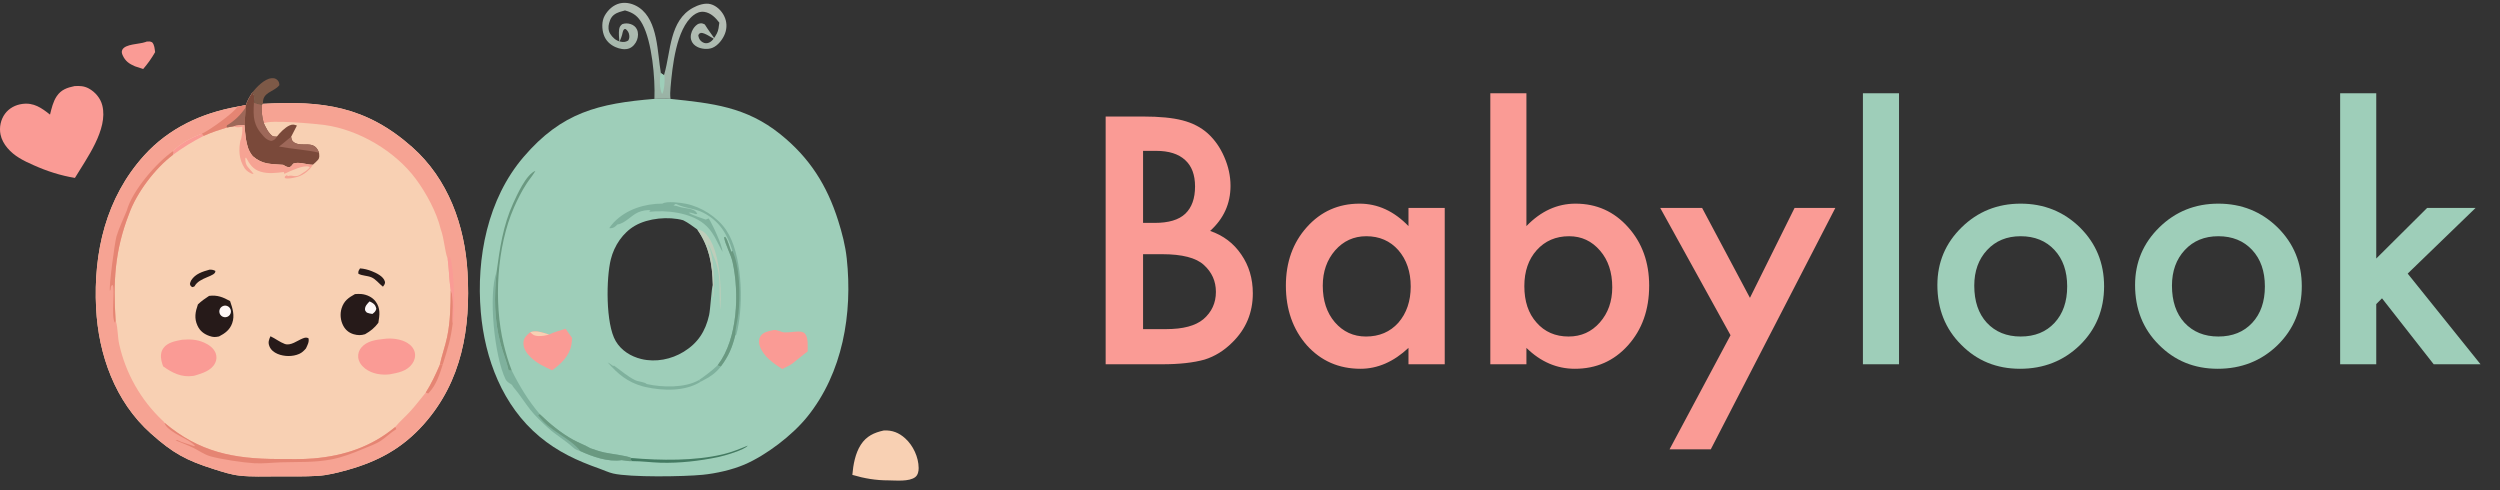 <svg width="102" height="20" viewBox="0 0 102 20" fill="none" xmlns="http://www.w3.org/2000/svg">
<rect x="0" y="0" width="102" height="20" fill="#333333" stroke="none"/>
<path d="M10.299 3.766C10.403 3.927 10.393 4.012 10.36 4.194C10.465 4.224 10.571 4.261 10.679 4.278L10.732 4.236C13.152 4.098 14.931 4.333 16.815 6.001C18.286 7.304 18.965 9.196 19.075 11.115C19.206 13.381 18.853 15.549 17.293 17.306C16.424 18.285 15.425 18.826 14.18 19.173C13.784 19.283 13.366 19.392 12.954 19.416C12.407 19.448 11.853 19.437 11.304 19.437C10.798 19.436 10.275 19.461 9.772 19.405C9.418 19.365 9.074 19.251 8.735 19.144C7.586 18.781 7.051 18.487 6.15 17.681C4.699 16.385 4.016 14.474 3.921 12.57C3.808 10.289 4.32 8.069 5.883 6.342C6.892 5.227 8.234 4.608 9.694 4.351L10.031 4.289C10.088 4.1 10.194 3.931 10.299 3.766Z" fill="#F8D0B3"/>
<path d="M10.732 4.236C13.152 4.098 14.931 4.333 16.815 6.001C18.286 7.304 18.965 9.196 19.075 11.114C19.206 13.381 18.853 15.549 17.293 17.306C16.424 18.285 15.425 18.826 14.18 19.173C13.784 19.283 13.366 19.392 12.954 19.416C12.407 19.448 11.853 19.437 11.304 19.437C10.798 19.436 10.275 19.461 9.772 19.405C9.418 19.365 9.074 19.251 8.735 19.144C7.586 18.781 7.051 18.486 6.15 17.681C4.699 16.385 4.016 14.474 3.921 12.57C3.808 10.289 4.32 8.069 5.883 6.342C6.892 5.227 8.234 4.608 9.694 4.351L10.031 4.289L10.018 4.393C10.005 4.629 9.995 4.867 9.975 5.103C9.821 5.107 9.675 5.105 9.526 5.154L9.259 5.201C8.936 5.302 8.613 5.405 8.306 5.547L8.229 5.459C7.856 5.596 7.336 5.852 7.074 6.157C7.094 6.243 7.089 6.243 7.05 6.324C6.321 6.876 5.574 7.864 5.264 8.73C4.682 10.231 4.615 11.493 4.717 13.074C4.722 13.086 4.727 13.097 4.73 13.11C4.813 13.398 4.796 13.75 4.866 14.055C5.133 15.244 5.75 16.327 6.637 17.164C6.647 17.173 6.657 17.183 6.668 17.192C6.697 17.221 6.687 17.21 6.711 17.248C8.134 18.447 9.523 18.721 11.338 18.728C11.82 18.73 12.311 18.745 12.792 18.704C14.041 18.598 15.157 18.227 16.128 17.418C16.307 17.201 16.526 17.013 16.718 16.805C16.95 16.554 17.153 16.283 17.37 16.018C17.595 15.659 17.776 15.278 17.942 14.888C18.023 14.507 18.16 14.137 18.241 13.755C18.375 13.127 18.381 12.482 18.389 11.843C18.326 11.423 18.32 10.985 18.265 10.561C18.136 10.219 18.13 9.751 17.981 9.35C17.82 8.666 17.386 7.869 16.968 7.305C16.123 6.166 14.644 5.292 13.235 5.099C12.875 5.049 10.975 4.876 10.766 5.034C10.689 4.773 10.669 4.547 10.679 4.278L10.732 4.236Z" fill="#F6A393"/>
<path d="M6.711 17.248C8.134 18.447 9.523 18.721 11.338 18.728C11.82 18.73 12.311 18.745 12.792 18.704C14.041 18.598 15.157 18.227 16.128 17.418L16.169 17.509C15.949 17.642 15.764 17.829 15.552 17.974C15.338 18.119 15.052 18.215 14.813 18.316C14.398 18.491 13.971 18.657 13.527 18.743C12.836 18.878 12.158 18.841 11.459 18.863C11.099 18.875 10.729 18.921 10.369 18.9C9.912 18.873 9.009 18.74 8.571 18.613C8.334 18.545 8.112 18.382 7.89 18.274C7.654 18.16 7.406 18.066 7.164 17.967L7.227 17.952C7.432 18.06 7.706 18.122 7.927 18.206L7.956 18.19C7.746 17.966 7.412 17.849 7.154 17.682C7.005 17.586 6.749 17.428 6.711 17.248Z" fill="#E58573"/>
<path d="M7.074 6.157C7.094 6.243 7.089 6.243 7.05 6.324C6.321 6.876 5.574 7.864 5.264 8.73C4.682 10.231 4.615 11.493 4.717 13.074C4.715 13.11 4.702 13.138 4.691 13.172C4.513 12.923 4.713 11.763 4.591 11.621C4.474 11.698 4.559 11.769 4.484 11.867C4.438 11.685 4.686 9.865 4.752 9.644C4.857 9.292 5.034 8.938 5.172 8.595C5.394 7.778 6.389 6.627 7.074 6.157Z" fill="#E58573"/>
<path d="M10.031 4.289L10.018 4.393C10.005 4.629 9.995 4.867 9.975 5.103C9.821 5.107 9.675 5.105 9.527 5.154L9.26 5.201C8.937 5.302 8.614 5.405 8.306 5.547L8.23 5.459C8.527 5.328 9.53 4.615 9.694 4.351L10.031 4.289Z" fill="#E58573"/>
<path d="M9.26 5.201C9.239 5.143 9.24 5.173 9.263 5.11C9.581 4.925 9.811 4.692 10.018 4.393C10.005 4.629 9.995 4.867 9.975 5.103C9.821 5.107 9.675 5.105 9.527 5.154L9.26 5.201Z" fill="#9E6859"/>
<path d="M18.389 11.843C18.537 12.095 18.448 12.866 18.47 13.193C18.39 13.859 18.262 14.235 18.068 14.861L17.942 14.888C18.023 14.507 18.16 14.137 18.241 13.755C18.375 13.127 18.381 12.482 18.389 11.843Z" fill="#E58573"/>
<path d="M18.265 10.561L18.314 10.477L18.364 10.484C18.517 10.868 18.594 12.808 18.47 13.193C18.448 12.866 18.537 12.095 18.389 11.843C18.326 11.423 18.321 10.986 18.265 10.561Z" fill="#FA9B95"/>
<path d="M17.37 16.018C17.596 15.659 17.776 15.278 17.942 14.888L18.068 14.861C17.941 15.264 17.808 15.688 17.518 16.003C17.503 16.02 17.488 16.037 17.473 16.054L17.37 16.018Z" fill="#E58573"/>
<path d="M10.3 3.766C10.403 3.927 10.393 4.012 10.36 4.194C10.465 4.224 10.571 4.261 10.679 4.278C10.669 4.547 10.689 4.773 10.766 5.034C10.864 5.236 10.942 5.416 11.124 5.558C11.191 5.572 11.229 5.578 11.297 5.572C11.429 5.406 11.621 5.206 11.813 5.118C11.931 5.065 12.002 5.079 12.114 5.123C12.037 5.278 11.957 5.43 11.877 5.583C11.903 5.691 11.901 5.753 12.007 5.816C12.35 6.02 12.796 5.697 13.002 6.192C13.007 6.205 13.011 6.217 13.016 6.23C13.026 6.338 13.05 6.429 12.974 6.522C12.914 6.594 12.833 6.659 12.764 6.721C12.517 6.724 12.194 6.586 11.965 6.676C11.916 6.743 11.885 6.785 11.811 6.825C11.704 6.82 11.64 6.778 11.551 6.725C11.052 6.681 10.724 6.729 10.311 6.371C10.128 6.143 10.084 5.947 10.033 5.668C10.006 5.48 9.991 5.292 9.975 5.103C9.995 4.867 10.005 4.629 10.018 4.393L10.031 4.289C10.088 4.1 10.195 3.931 10.3 3.766Z" fill="#7A493A"/>
<path d="M10.36 4.194C10.465 4.224 10.571 4.261 10.679 4.278C10.669 4.547 10.689 4.773 10.766 5.034C10.864 5.236 10.942 5.416 11.124 5.558C11.191 5.572 11.229 5.578 11.297 5.572C11.29 5.585 11.283 5.6 11.274 5.613C11.21 5.703 11.167 5.727 11.063 5.751C10.931 5.72 10.852 5.668 10.759 5.567C10.333 5.106 10.326 4.788 10.36 4.194Z" fill="#9E6859"/>
<path d="M11.383 5.979C11.555 5.857 11.708 5.709 11.877 5.583C11.903 5.691 11.9 5.753 12.007 5.816C12.35 6.02 12.796 5.697 13.002 6.192C13.007 6.205 13.011 6.217 13.016 6.23C12.487 6.108 11.92 6.082 11.383 5.979Z" fill="#9E6859"/>
<path d="M9.526 5.154C9.675 5.105 9.821 5.107 9.975 5.103C9.991 5.292 10.006 5.48 10.033 5.668C10.084 5.947 10.128 6.143 10.311 6.371C10.725 6.729 11.052 6.681 11.551 6.725C11.64 6.778 11.704 6.82 11.811 6.825C11.885 6.785 11.916 6.743 11.965 6.676C12.194 6.586 12.517 6.724 12.764 6.721C12.638 6.942 12.41 7.124 12.171 7.205C12.05 7.245 11.732 7.318 11.621 7.265L11.62 7.203L11.694 7.15L11.756 7.183C11.802 7.166 11.833 7.16 11.883 7.167C12.057 7.192 12.14 7.208 12.29 7.101C12.407 7.018 12.567 6.94 12.641 6.816C12.628 6.811 12.615 6.804 12.601 6.8C12.367 6.727 11.873 6.971 11.651 7.069L11.595 7.095C11.595 7.04 11.601 7.065 11.577 7.019C11.267 7.057 10.938 7.098 10.633 7.005C10.318 6.909 10.188 6.702 10.038 6.43L10.01 6.447C9.995 6.798 10.166 6.837 10.347 7.096C10.337 7.096 10.327 7.096 10.317 7.095C10.199 7.076 10.045 6.963 9.982 6.866C9.74 6.492 9.73 6.103 9.819 5.682L9.822 5.732C9.868 5.535 9.903 5.371 9.886 5.167C9.784 5.189 9.697 5.21 9.595 5.177C9.572 5.17 9.549 5.161 9.526 5.154Z" fill="#F6A393"/>
<path d="M7.074 6.157C7.336 5.852 7.856 5.596 8.229 5.459L8.306 5.547C7.857 5.775 7.454 6.023 7.05 6.324C7.089 6.243 7.094 6.243 7.074 6.157Z" fill="#FA9B95"/>
<path d="M15.665 13.828C15.962 13.783 16.356 13.831 16.615 13.987C16.769 14.08 16.893 14.218 16.927 14.399C16.957 14.555 16.91 14.716 16.818 14.843C16.6 15.147 16.243 15.209 15.901 15.273C15.553 15.311 15.186 15.255 14.901 15.04C14.752 14.927 14.632 14.766 14.614 14.576C14.601 14.43 14.65 14.29 14.744 14.178C14.969 13.911 15.338 13.861 15.665 13.828Z" fill="#FA9B95"/>
<path d="M7.433 13.861C7.752 13.837 8.026 13.845 8.327 13.977C8.525 14.064 8.725 14.206 8.802 14.416C8.85 14.549 8.84 14.692 8.775 14.818C8.617 15.127 8.252 15.23 7.946 15.325C7.924 15.329 7.902 15.334 7.88 15.337C7.412 15.406 7.021 15.213 6.655 14.946C6.629 14.872 6.603 14.797 6.587 14.72C6.548 14.543 6.557 14.355 6.666 14.204C6.836 13.966 7.165 13.912 7.433 13.861Z" fill="#FA9B95"/>
<path d="M14.483 11.999C14.572 11.993 14.664 11.988 14.752 11.997C14.969 12.021 15.192 12.123 15.324 12.3C15.531 12.574 15.489 12.857 15.437 13.17C15.279 13.38 15.119 13.508 14.894 13.636C14.731 13.686 14.595 13.684 14.431 13.637C14.24 13.581 14.1 13.467 14.006 13.292C13.891 13.077 13.864 12.809 13.938 12.576C14.033 12.276 14.218 12.144 14.483 11.999Z" fill="#261A19"/>
<path d="M15.077 12.298C15.12 12.315 15.161 12.336 15.2 12.361C15.297 12.422 15.331 12.493 15.354 12.601C15.316 12.72 15.288 12.732 15.194 12.809C15.112 12.801 15.046 12.783 14.968 12.755C14.932 12.713 14.895 12.688 14.892 12.629C14.885 12.488 14.988 12.393 15.077 12.298Z" fill="#FDF7F7"/>
<path d="M8.531 12.072C8.863 12.027 9.103 12.126 9.387 12.284C9.489 12.581 9.584 12.87 9.474 13.184C9.38 13.454 9.182 13.602 8.936 13.727C8.78 13.759 8.698 13.761 8.546 13.708C8.324 13.631 8.158 13.504 8.058 13.288C7.916 12.979 7.97 12.724 8.075 12.419C8.219 12.284 8.365 12.179 8.531 12.072Z" fill="#261A19"/>
<path d="M9.117 12.479C9.239 12.442 9.368 12.509 9.409 12.629C9.451 12.75 9.389 12.881 9.271 12.927C9.19 12.959 9.098 12.943 9.031 12.887C8.965 12.831 8.935 12.743 8.953 12.657C8.971 12.572 9.034 12.504 9.117 12.479Z" fill="#FDF7F7"/>
<path d="M11.035 13.719C11.232 13.811 11.415 13.958 11.619 14.033C11.859 14.121 12.136 13.891 12.354 13.807C12.445 13.772 12.494 13.761 12.584 13.797C12.627 13.943 12.542 14.087 12.482 14.217C12.402 14.309 12.323 14.388 12.21 14.438C11.942 14.558 11.593 14.552 11.323 14.438C11.175 14.375 11.047 14.273 10.989 14.12C10.929 13.963 10.971 13.864 11.035 13.719Z" fill="#261A19"/>
<path d="M8.553 11.001C8.649 11.003 8.698 11.007 8.786 11.053C8.819 11.285 8.131 11.302 7.937 11.682C7.915 11.7 7.872 11.707 7.845 11.715C7.774 11.669 7.775 11.667 7.749 11.586C7.76 11.533 7.772 11.484 7.802 11.436C7.969 11.171 8.268 11.079 8.553 11.001Z" fill="#261A19"/>
<path d="M14.689 10.951C14.852 10.96 15.018 11.004 15.169 11.064C15.35 11.136 15.646 11.274 15.702 11.483C15.727 11.577 15.674 11.623 15.625 11.697C15.468 11.581 15.333 11.387 15.149 11.312C14.981 11.244 14.785 11.254 14.623 11.17C14.607 11.062 14.636 11.043 14.689 10.951Z" fill="#261A19"/>
<path d="M26.7 4.034C26.917 4.034 27.14 4.023 27.357 4.035C29.056 4.214 30.441 4.353 31.837 5.476C33.03 6.435 33.741 7.555 34.199 9.006C34.358 9.512 34.49 10.014 34.547 10.543C34.791 12.795 34.386 15.212 32.933 17.009C32.33 17.756 31.265 18.573 30.372 18.955C29.868 19.17 29.215 19.317 28.672 19.371C27.905 19.448 25.709 19.481 25.015 19.319C24.827 19.276 24.64 19.184 24.458 19.12C23.553 18.802 22.757 18.434 22.014 17.814C20.508 16.558 19.779 14.641 19.616 12.725C19.428 10.52 19.892 8.12 21.363 6.403C22.921 4.582 24.421 4.222 26.7 4.034ZM28.447 9.361C28.25 9.224 28.09 9.091 27.871 8.985C27.278 8.823 26.45 8.897 25.91 9.208C25.412 9.493 25.061 10.024 24.923 10.575C24.73 11.342 24.707 13.216 25.122 13.918C25.348 14.302 25.74 14.545 26.166 14.648C26.753 14.79 27.388 14.664 27.898 14.35C28.474 13.996 28.783 13.515 28.931 12.858C28.983 12.629 29.034 11.713 29.083 11.614C29.059 10.772 28.944 10.068 28.447 9.361Z" fill="#9ECEB9"/>
<path d="M27.031 8.307C27.199 8.194 27.771 8.271 27.981 8.312C28.609 8.436 29.264 8.851 29.625 9.382C30.287 10.359 30.336 12.334 30.09 13.457C30.077 13.523 30.06 13.588 30.041 13.653L30.001 13.671C29.87 14.192 29.729 14.523 29.407 14.956L29.274 14.909L29.302 14.873C30.1 13.804 30.166 11.96 29.889 10.695C29.814 10.354 29.585 9.976 29.545 9.685L29.585 9.662C29.714 9.816 29.754 10.096 29.849 10.284L29.881 10.225C29.667 9.541 29.352 9.019 28.698 8.68C28.338 8.495 27.964 8.502 27.629 8.341C27.587 8.321 27.607 8.328 27.552 8.324L27.476 8.387L27.518 8.328L27.476 8.383C27.497 8.386 27.518 8.389 27.54 8.392C27.606 8.402 27.663 8.42 27.726 8.442C27.934 8.512 28.321 8.483 28.434 8.697C28.439 8.707 28.442 8.719 28.446 8.73C28.372 8.743 28.36 8.732 28.291 8.708C28.219 8.684 28.176 8.668 28.1 8.683C28.303 8.806 28.575 8.874 28.798 8.96C28.809 8.955 28.819 8.95 28.829 8.945C28.877 8.923 28.858 8.931 28.915 8.912C29.074 9.161 29.469 10.005 29.478 10.278C29.248 9.866 29.103 9.436 28.717 9.128C28.143 8.67 27.192 8.565 26.486 8.642L26.54 8.586C26.429 8.542 26.156 8.612 26.044 8.66C25.747 8.788 25.512 9.114 25.19 9.159C25.102 9.249 25.034 9.313 24.898 9.311C24.884 9.31 24.87 9.308 24.857 9.307C24.915 9.221 24.977 9.141 25.05 9.066C25.564 8.535 26.304 8.309 27.031 8.307Z" fill="#7FB19D"/>
<path d="M29.274 14.909L29.302 14.873C30.1 13.804 30.166 11.96 29.889 10.695C29.814 10.354 29.585 9.976 29.545 9.685L29.585 9.662C29.713 9.816 29.754 10.096 29.849 10.284L29.88 10.225C30.192 10.872 30.207 12.084 30.128 12.786C30.096 13.072 29.997 13.388 30.001 13.671C29.87 14.192 29.729 14.523 29.407 14.956L29.274 14.909Z" fill="#6A9981"/>
<path d="M22.403 13.649C22.603 13.545 22.858 13.486 23.075 13.413L23.342 13.789C23.335 13.88 23.329 13.975 23.313 14.065C23.23 14.529 22.888 14.847 22.526 15.108C22.203 14.959 21.893 14.818 21.637 14.562C21.481 14.408 21.346 14.211 21.356 13.983C21.366 13.773 21.487 13.683 21.635 13.553C21.898 13.469 22.148 13.574 22.403 13.649Z" fill="#FA9B95"/>
<path d="M21.635 13.553C21.898 13.469 22.148 13.574 22.402 13.649C22.267 13.69 22.108 13.716 21.967 13.711C21.812 13.705 21.739 13.668 21.635 13.553Z" fill="#F8D0B3"/>
<path d="M31.563 13.465C31.73 13.448 31.847 13.553 32.008 13.561C32.187 13.57 32.38 13.531 32.561 13.527C32.661 13.525 32.78 13.536 32.848 13.62C32.985 13.787 32.95 14.131 32.953 14.337C32.736 14.497 32.533 14.678 32.318 14.841C32.192 14.927 32.048 14.989 31.913 15.057C31.554 14.821 31.143 14.543 30.998 14.116C30.953 13.984 30.949 13.86 31.018 13.735C31.122 13.544 31.372 13.508 31.563 13.465Z" fill="#FA9B95"/>
<path d="M20.969 15.821C20.961 15.812 20.951 15.804 20.944 15.793C20.908 15.74 20.903 15.704 20.843 15.67C20.755 15.62 20.672 15.565 20.625 15.471C20.18 14.564 19.911 12.037 20.263 11.081C20.157 12.102 20.16 13.036 20.425 14.037C20.52 14.396 20.674 14.751 20.751 15.112L20.881 15.122C21.197 15.758 21.562 16.359 22.025 16.899C22.43 17.289 22.883 17.665 23.376 17.937C23.607 18.064 23.86 18.157 24.087 18.288C24.277 18.355 24.465 18.418 24.661 18.462C24.897 18.516 25.593 18.591 25.764 18.687L25.713 18.736L25.79 18.814C25.651 18.824 25.503 18.792 25.366 18.774C24.805 18.858 24.181 18.633 23.678 18.406L23.639 18.393C23.527 18.358 23.456 18.325 23.368 18.245C23.046 17.953 22.664 17.738 22.343 17.443C22.097 17.217 21.836 16.972 21.63 16.709C21.401 16.416 21.211 16.108 20.969 15.821Z" fill="#7FB19D"/>
<path d="M23.678 18.406C23.259 17.852 22.39 17.585 21.959 16.94L22.025 16.899C22.43 17.289 22.883 17.665 23.376 17.937C23.607 18.064 23.86 18.157 24.087 18.288C24.277 18.355 24.465 18.418 24.661 18.462C24.897 18.516 25.593 18.591 25.764 18.687L25.713 18.736L25.79 18.814C25.651 18.824 25.503 18.792 25.365 18.774C24.805 18.858 24.181 18.633 23.678 18.406Z" fill="#6A9981"/>
<path d="M20.263 11.081C20.392 10.127 20.529 9.189 20.934 8.303C21.089 7.963 21.466 7.113 21.844 6.971L21.811 7.027C21.712 7.19 21.586 7.335 21.483 7.495C21.285 7.8 21.118 8.13 20.972 8.463C20.266 10.066 20.14 12.339 20.548 14.038C20.635 14.402 20.745 14.773 20.881 15.122L20.751 15.112C20.674 14.751 20.52 14.396 20.425 14.037C20.16 13.036 20.157 12.102 20.263 11.081Z" fill="#6A9981"/>
<path d="M24.795 14.788C24.81 14.796 24.825 14.804 24.84 14.813C24.916 14.858 24.882 14.838 24.957 14.89C25.021 14.935 24.99 14.921 25.057 14.937L25.023 14.896C25.304 15.094 25.604 15.359 25.91 15.509C26.039 15.572 26.301 15.582 26.388 15.669C27.018 15.81 27.933 15.835 28.512 15.51L28.6 15.568C27.958 15.978 27.056 15.95 26.338 15.791C26.301 15.783 26.263 15.774 26.226 15.764C25.6 15.588 25.216 15.267 24.795 14.788Z" fill="#7FB19D"/>
<path d="M30.508 18.181C30.395 18.353 29.543 18.6 29.304 18.649C28.528 18.809 27.738 18.901 26.945 18.879C26.561 18.868 26.172 18.813 25.79 18.814L25.713 18.736L25.763 18.687C26.95 18.789 28.352 18.811 29.512 18.531C29.857 18.448 30.181 18.316 30.508 18.181Z" fill="#447A62"/>
<path d="M28.447 9.361C28.598 9.373 28.709 9.441 28.811 9.554C29.375 10.177 29.446 11.739 29.392 12.547C29.39 12.574 29.387 12.602 29.383 12.629C29.32 11.751 29.468 11.233 29.082 10.374C29.02 10.237 28.988 10.089 28.899 9.966L28.903 10.047L28.915 10.002L28.887 10.018C29.143 10.38 29.159 11.665 29.11 12.115L29.087 12.101C29.094 11.962 29.116 11.801 29.092 11.663C29.089 11.647 29.086 11.631 29.083 11.614C29.059 10.772 28.944 10.068 28.447 9.361Z" fill="#BECDBA"/>
<path d="M28.512 15.51C28.781 15.327 29.037 15.132 29.274 14.909L29.407 14.956C29.175 15.257 28.93 15.395 28.6 15.568L28.512 15.51Z" fill="#7FB19D"/>
<path d="M3.04 3.513C3.25 3.498 3.435 3.508 3.624 3.611C3.888 3.755 4.102 4.01 4.175 4.305C4.418 5.285 3.528 6.471 3.057 7.259C2.462 7.16 1.919 6.985 1.37 6.739C1.168 6.651 0.968 6.557 0.781 6.442C0.435 6.231 0.105 5.895 0.021 5.487C-0.038 5.198 0.028 4.878 0.204 4.641C0.374 4.411 0.632 4.277 0.912 4.24C1.381 4.178 1.694 4.402 2.041 4.676C2.103 4.423 2.167 4.143 2.315 3.925C2.496 3.657 2.74 3.576 3.04 3.513Z" fill="#FA9B95"/>
<path d="M25.27 1.71C25.26 1.546 25.238 1.363 25.26 1.201C25.273 1.103 25.311 1.046 25.387 0.985C25.503 0.944 25.616 0.947 25.733 0.984C25.843 1.019 25.939 1.095 25.988 1.202C26.05 1.334 26.04 1.495 25.991 1.629C25.936 1.777 25.821 1.917 25.671 1.975C25.496 2.043 25.272 1.994 25.107 1.92C24.887 1.822 24.714 1.654 24.635 1.424C24.553 1.185 24.544 0.866 24.671 0.64C24.804 0.404 25.024 0.198 25.294 0.136C25.564 0.075 25.852 0.157 26.077 0.311C26.855 0.847 26.816 2.151 26.965 2.984L27.09 3.068L27.106 3.013C27.372 2.101 27.31 0.84 28.278 0.315C28.478 0.206 28.765 0.107 28.995 0.17C29.232 0.234 29.439 0.436 29.545 0.652C29.658 0.88 29.669 1.132 29.58 1.37C29.494 1.598 29.3 1.856 29.067 1.951C28.886 2.025 28.623 2.003 28.45 1.914C28.33 1.853 28.235 1.757 28.198 1.624C28.157 1.474 28.201 1.306 28.282 1.177C28.332 1.098 28.428 0.989 28.523 0.964C28.63 0.936 28.66 0.954 28.756 0.998C28.889 1.215 29.035 1.404 29.179 1.61C29.031 1.539 28.746 1.328 28.595 1.342C28.518 1.38 28.525 1.36 28.49 1.448C28.508 1.542 28.536 1.626 28.615 1.687C28.688 1.744 28.766 1.777 28.86 1.76C29.05 1.726 29.158 1.527 29.244 1.374C29.318 1.241 29.328 1.075 29.349 0.926C29.198 0.724 29.001 0.525 28.738 0.485C28.572 0.46 28.417 0.523 28.288 0.625C27.582 1.185 27.432 2.731 27.358 3.575C27.344 3.729 27.337 3.881 27.357 4.035C27.14 4.023 26.917 4.034 26.7 4.034C26.736 3.197 26.6 1.706 26.211 0.984C26.036 0.661 25.847 0.521 25.5 0.425L25.462 0.436L25.399 0.454C25.317 0.477 25.235 0.498 25.158 0.537C24.977 0.629 24.904 0.75 24.851 0.944C24.811 1.085 24.816 1.25 24.895 1.378C24.984 1.522 25.126 1.656 25.293 1.694C25.426 1.724 25.511 1.726 25.63 1.655C25.673 1.583 25.683 1.532 25.675 1.45C25.663 1.333 25.617 1.26 25.529 1.184L25.467 1.189C25.434 1.229 25.418 1.256 25.408 1.307C25.378 1.457 25.336 1.572 25.27 1.71Z" fill="url(#paint0_linear_6_6)"/>
<path d="M26.965 2.984L27.09 3.068C27.117 3.096 27.106 3.079 27.113 3.136C27.131 3.277 27.101 3.725 27.014 3.833C27.012 3.829 27.01 3.826 27.008 3.822C26.905 3.623 26.901 3.193 26.965 2.984Z" fill="#9ECEB9"/>
<path d="M36.061 17.563C36.406 17.547 36.676 17.654 36.931 17.884C37.257 18.177 37.479 18.653 37.481 19.096C37.482 19.225 37.453 19.378 37.345 19.464C37.097 19.66 36.554 19.601 36.245 19.599C35.736 19.6 35.264 19.52 34.776 19.375C34.81 18.964 34.894 18.497 35.121 18.146C35.351 17.792 35.664 17.649 36.061 17.563Z" fill="#F8D0B3"/>
<path d="M5.985 1.696C6.076 1.69 6.125 1.682 6.207 1.726C6.306 1.833 6.308 1.989 6.329 2.128C6.189 2.372 6.026 2.603 5.842 2.815L5.506 2.705C5.265 2.601 5.112 2.495 5.003 2.251C4.972 2.18 4.953 2.105 4.989 2.033C5.11 1.787 5.684 1.808 5.935 1.715L5.985 1.696Z" fill="#FA9B95"/>
<path d="M10.299 3.766C10.47 3.554 10.79 3.216 11.076 3.192C11.173 3.183 11.248 3.197 11.319 3.267C11.381 3.329 11.398 3.393 11.398 3.475C11.178 3.758 10.688 3.752 10.732 4.236L10.679 4.278C10.571 4.261 10.465 4.224 10.36 4.194C10.393 4.012 10.403 3.927 10.299 3.766Z" fill="#7D5947"/>
<path d="M45.111 14.862V4.754H46.63C47.307 4.754 47.846 4.806 48.247 4.911C48.653 5.016 48.996 5.192 49.275 5.441C49.559 5.699 49.784 6.019 49.95 6.404C50.12 6.792 50.205 7.185 50.205 7.582C50.205 8.307 49.928 8.92 49.373 9.422C49.91 9.605 50.334 9.926 50.644 10.384C50.958 10.838 51.115 11.366 51.115 11.969C51.115 12.758 50.836 13.426 50.277 13.972C49.941 14.308 49.563 14.541 49.144 14.672C48.686 14.799 48.112 14.862 47.422 14.862H45.111ZM46.637 9.094H47.115C47.682 9.094 48.097 8.97 48.359 8.721C48.625 8.468 48.758 8.097 48.758 7.608C48.758 7.132 48.623 6.772 48.352 6.528C48.081 6.279 47.689 6.155 47.174 6.155H46.637V9.094ZM46.637 13.428H47.58C48.269 13.428 48.776 13.293 49.099 13.023C49.439 12.73 49.609 12.359 49.609 11.91C49.609 11.473 49.446 11.107 49.118 10.81C48.8 10.517 48.23 10.371 47.409 10.371H46.637V13.428ZM57.466 8.485H58.945V14.862H57.466V14.194C56.859 14.762 56.206 15.046 55.508 15.046C54.626 15.046 53.898 14.727 53.321 14.09C52.749 13.439 52.464 12.628 52.464 11.654C52.464 10.698 52.749 9.902 53.321 9.265C53.893 8.627 54.609 8.309 55.469 8.309C56.211 8.309 56.876 8.614 57.466 9.225V8.485ZM53.969 11.654C53.969 12.265 54.133 12.763 54.461 13.147C54.797 13.535 55.22 13.73 55.731 13.73C56.276 13.73 56.717 13.542 57.053 13.167C57.389 12.778 57.557 12.285 57.557 11.687C57.557 11.089 57.389 10.596 57.053 10.207C56.717 9.828 56.281 9.638 55.744 9.638C55.237 9.638 54.814 9.83 54.474 10.214C54.138 10.602 53.969 11.082 53.969 11.654ZM62.278 3.804V9.225C62.867 8.614 63.535 8.309 64.281 8.309C65.141 8.309 65.857 8.63 66.428 9.271C67 9.908 67.286 10.703 67.286 11.654C67.286 12.636 66.998 13.448 66.422 14.09C65.85 14.727 65.128 15.046 64.255 15.046C63.517 15.046 62.858 14.762 62.278 14.194V14.862H60.805V3.804H62.278ZM65.78 11.72C65.78 11.109 65.615 10.611 65.283 10.227C64.947 9.834 64.525 9.638 64.019 9.638C63.478 9.638 63.037 9.828 62.697 10.207C62.361 10.583 62.193 11.072 62.193 11.674C62.193 12.294 62.358 12.789 62.69 13.16C63.022 13.54 63.458 13.73 63.999 13.73C64.51 13.73 64.934 13.54 65.27 13.16C65.61 12.776 65.78 12.296 65.78 11.72ZM70.606 13.677L67.738 8.485H69.447L71.398 12.152L73.218 8.485H74.881L69.8 18.332H68.118L70.606 13.677Z" fill="#FA9B95"/>
<path d="M77.48 3.804V14.862H76.007V3.804H77.48ZM79.045 11.628C79.045 10.707 79.374 9.924 80.033 9.278C80.692 8.632 81.495 8.309 82.442 8.309C83.394 8.309 84.201 8.634 84.865 9.284C85.52 9.935 85.847 10.733 85.847 11.68C85.847 12.636 85.517 13.437 84.858 14.083C84.195 14.725 83.381 15.046 82.416 15.046C81.46 15.046 80.659 14.718 80.014 14.063C79.368 13.418 79.045 12.606 79.045 11.628ZM80.55 11.654C80.55 12.291 80.721 12.796 81.061 13.167C81.41 13.542 81.871 13.73 82.442 13.73C83.019 13.73 83.479 13.544 83.824 13.173C84.169 12.802 84.341 12.307 84.341 11.687C84.341 11.067 84.169 10.572 83.824 10.201C83.475 9.825 83.014 9.638 82.442 9.638C81.879 9.638 81.423 9.825 81.074 10.201C80.725 10.576 80.55 11.061 80.55 11.654ZM87.111 11.628C87.111 10.707 87.44 9.924 88.099 9.278C88.758 8.632 89.561 8.309 90.508 8.309C91.46 8.309 92.267 8.634 92.931 9.284C93.586 9.935 93.913 10.733 93.913 11.68C93.913 12.636 93.583 13.437 92.924 14.083C92.261 14.725 91.447 15.046 90.482 15.046C89.526 15.046 88.725 14.718 88.079 14.063C87.433 13.418 87.111 12.606 87.111 11.628ZM88.616 11.654C88.616 12.291 88.787 12.796 89.127 13.167C89.476 13.542 89.937 13.73 90.508 13.73C91.085 13.73 91.545 13.544 91.89 13.173C92.235 12.802 92.407 12.307 92.407 11.687C92.407 11.067 92.235 10.572 91.89 10.201C91.541 9.825 91.08 9.638 90.508 9.638C89.945 9.638 89.489 9.825 89.14 10.201C88.791 10.576 88.616 11.061 88.616 11.654ZM96.951 3.804V10.548L99.026 8.485H101.003L98.234 11.163L101.206 14.862H99.295L97.186 12.171L96.951 12.407V14.862H95.478V3.804H96.951Z" fill="#9ECEB9"/>
<defs>
<linearGradient id="paint0_linear_6_6" x1="26.587" y1="3.939" x2="27.282" y2="-0.068" gradientUnits="userSpaceOnUse">
<stop stop-color="#99B3A5"/>
<stop offset="1" stop-color="#B9BFB7"/>
</linearGradient>
</defs>
</svg>
